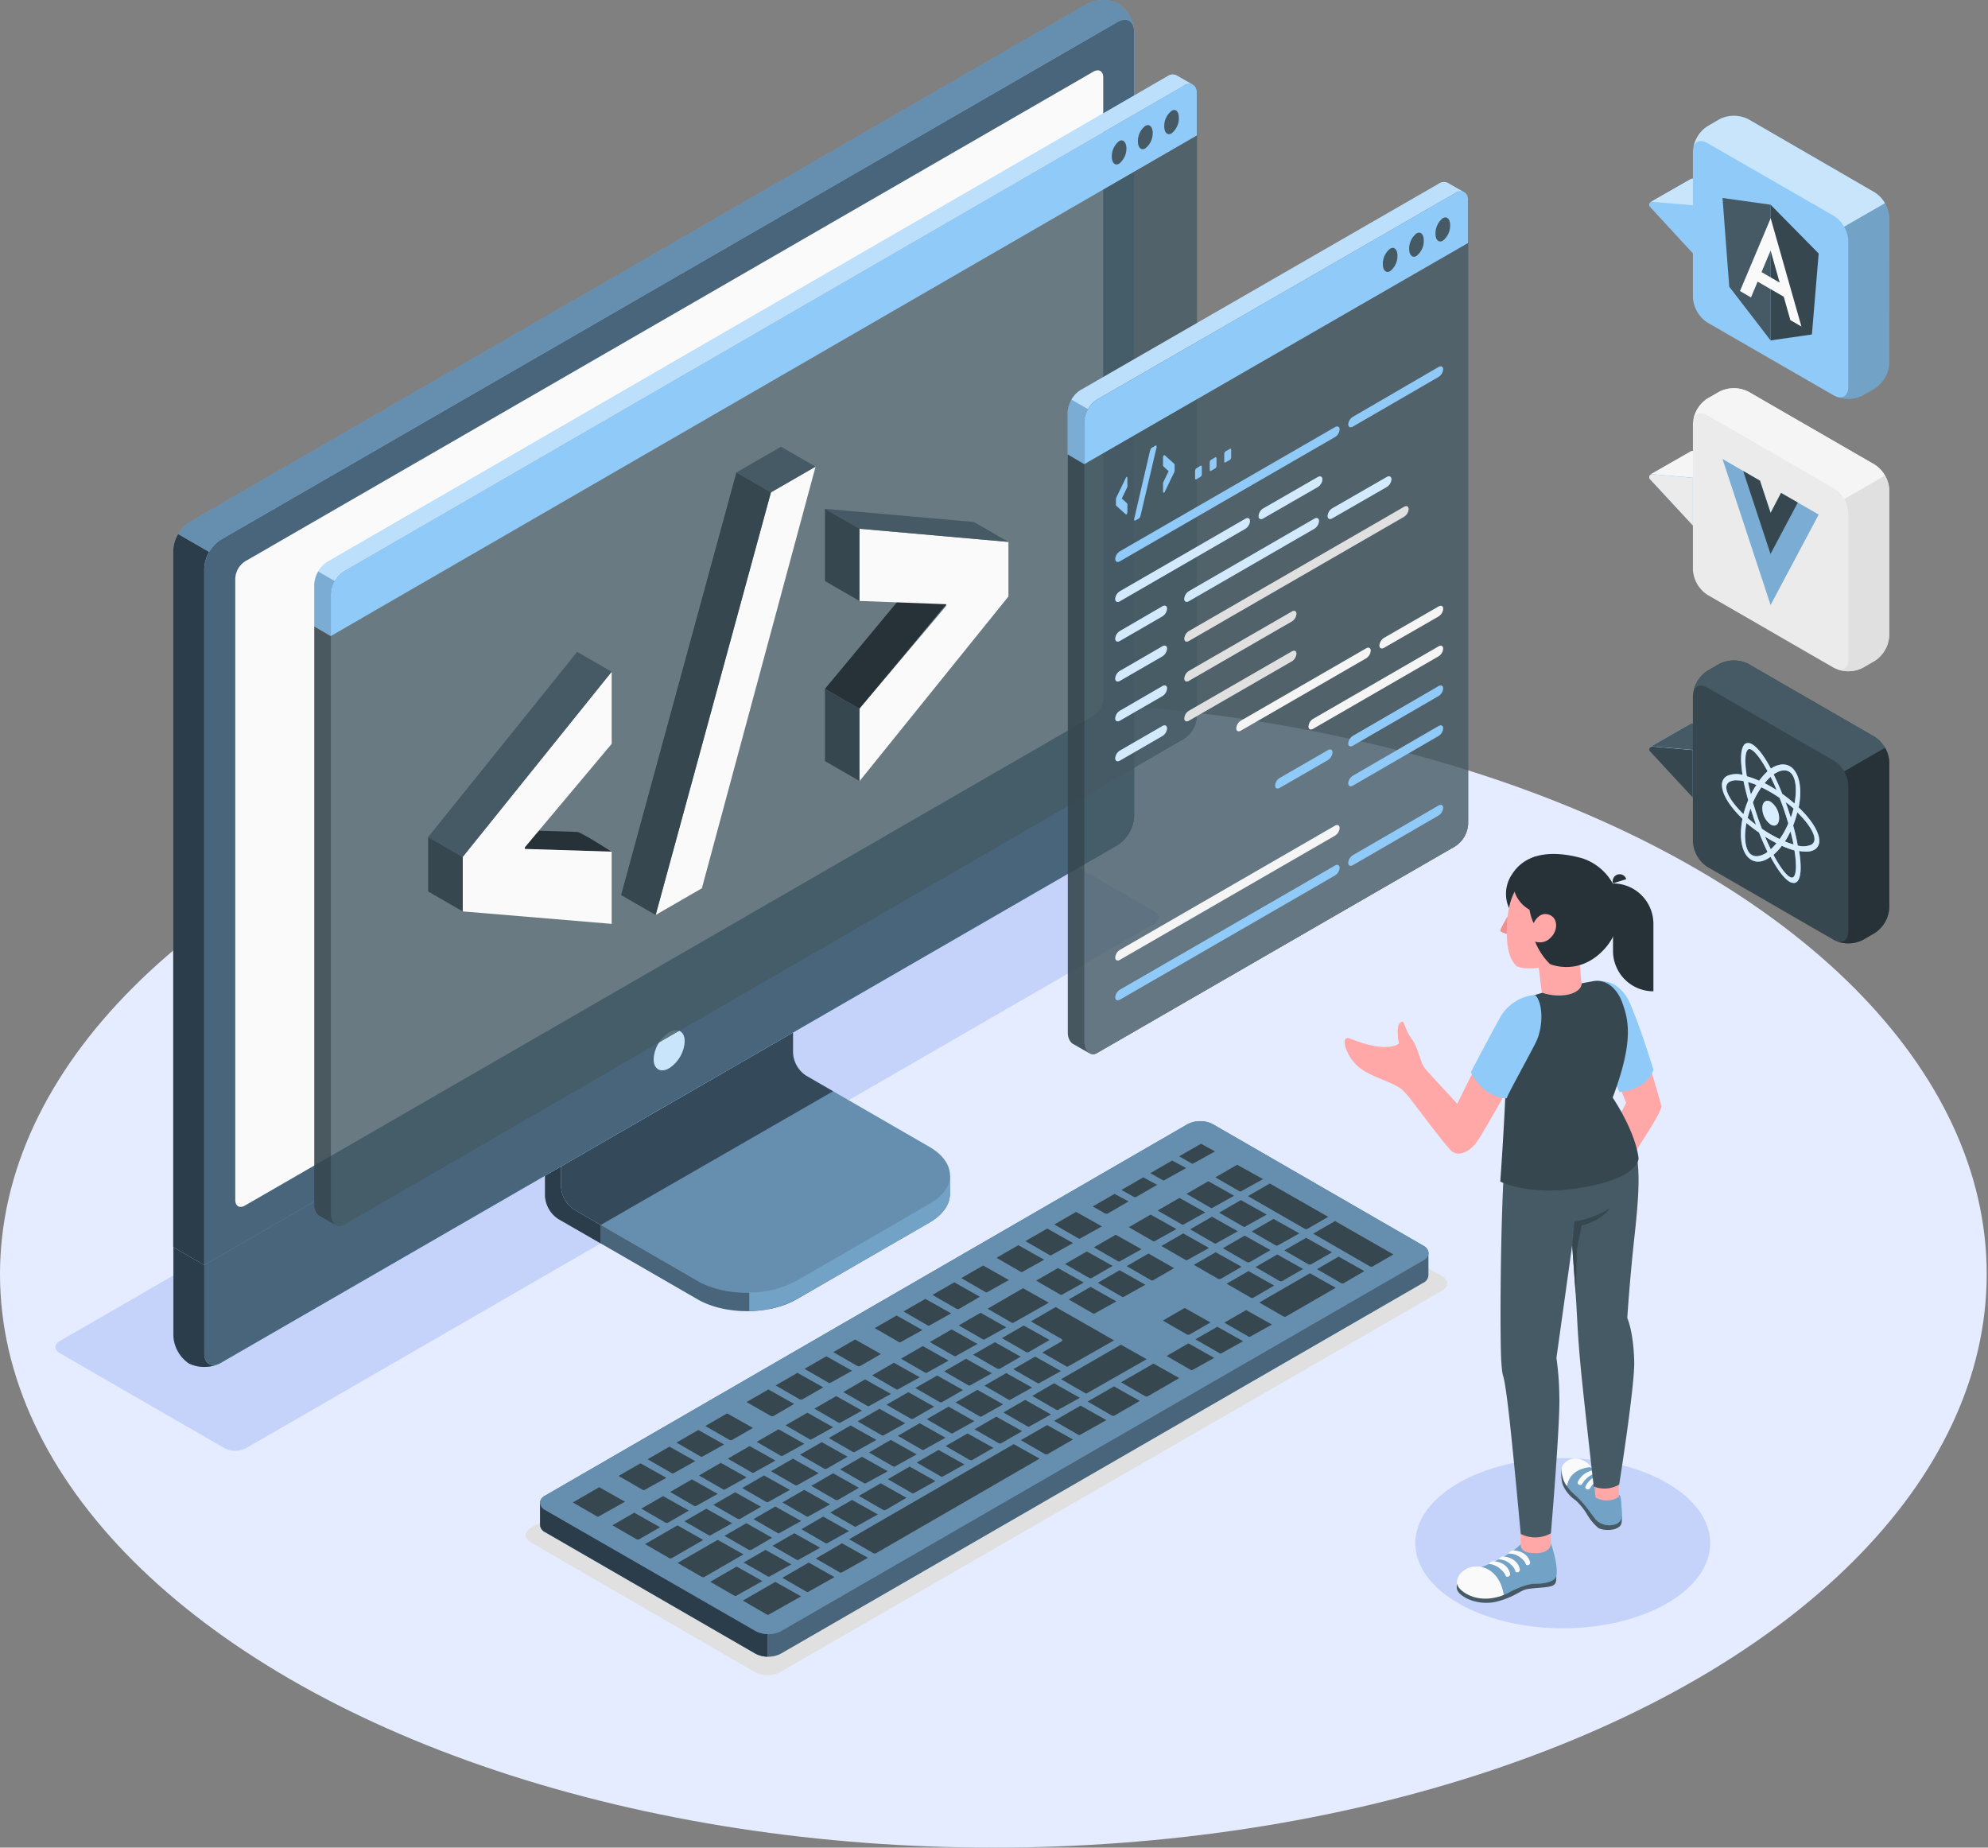 <svg width="340" height="316" xmlns="http://www.w3.org/2000/svg">
    <rect width="100%" height="100%" fill="#808080" stroke="none"/>
    <g fill-rule="nonzero" fill="none">
        <ellipse cx="169.89" cy="98.086" rx="169.89" ry="98.086" transform="translate(0 119.827)" fill="#E5ECFF"/>
        <g transform="translate(9.484 139.178)" fill="#C5D3FA">
            <ellipse cx="257.788" cy="124.752" rx="25.213" ry="14.556"/>
            <path d="M28.956 108.537.749 92.257c-.999-.574-.999-1.508 0-2.082L156.162.425a4 4 0 0 1 3.59 0l28.2 16.28c.991.575.991 1.508 0 2.083L32.546 108.537c-1.129.57-2.461.57-3.59 0z"/>
        </g>
        <path d="m136.24 222.222 22.706-13.127c2.341-1.357 3.512-3.123 3.512-4.897v-3.16l-27.31-15.475a5.027 5.027 0 0 1-2.262-3.921v-28.006L93.225 176.55v28.006c.092 1.589.93 3.04 2.262 3.914l23.805 13.744c4.682 2.707 12.273 2.707 16.947.007z" fill="#90CAF9"/>
        <path d="m136.24 222.222 22.706-13.127c2.341-1.357 3.512-3.123 3.512-4.897v-3.16l-27.31-15.475a5.027 5.027 0 0 1-2.262-3.921v-28.006L93.225 176.55v28.006c.092 1.589.93 3.04 2.262 3.914l23.805 13.744c4.682 2.707 12.273 2.707 16.947.007z" opacity=".5" fill="#000"/>
        <path d="M102.747 209.519v3.145l-7.267-4.186a5.027 5.027 0 0 1-2.262-3.921V176.55l7.561-4.36c.151 1.918.323 3.9.481 5.832l-5.3 3.066v21.874a4.976 4.976 0 0 0 2.256 3.913l4.53 2.643z" fill="#90CAF9"/>
        <path d="M102.747 209.519v3.145l-7.267-4.186a5.027 5.027 0 0 1-2.262-3.921V176.55l7.561-4.36c.151 1.918.323 3.9.481 5.832l-5.3 3.066v21.874a4.976 4.976 0 0 0 2.256 3.913l4.53 2.643z" fill="#000" opacity=".7"/>
        <path d="M95.96 202.984a4.984 4.984 0 0 0 2.263 3.914l21.062 12.165c4.682 2.707 12.272 2.707 16.954 0l22.721-13.127c4.682-2.7 4.682-7.08 0-9.781l-21.076-12.172a4.984 4.984 0 0 1-2.262-3.914v-21.873L95.96 181.11v21.873z" fill="#90CAF9"/>
        <path d="M95.96 202.984a4.984 4.984 0 0 0 2.263 3.914l21.062 12.165c4.682 2.707 12.272 2.707 16.954 0l22.721-13.127c4.682-2.7 4.682-7.08 0-9.781l-21.076-12.172a4.984 4.984 0 0 1-2.262-3.914v-21.873L95.96 181.11v21.873z" fill="#000" opacity=".3"/>
        <path d="m142.487 186.647-4.603-2.657a4.984 4.984 0 0 1-2.262-3.913v-21.881L95.96 181.11v21.873a4.984 4.984 0 0 0 2.262 3.914l4.524 2.614 39.74-22.865z" fill="#90CAF9" opacity=".7"/>
        <path d="m142.487 186.647-4.603-2.657a4.984 4.984 0 0 1-2.262-3.913v-21.881L95.96 181.11v21.873a4.984 4.984 0 0 0 2.262 3.914l4.524 2.614 39.74-22.865z" fill="#000" opacity=".6"/>
        <path d="M162.465 201.045v3.189c0 1.773-1.178 3.533-3.512 4.89l-22.706 13.062a16.971 16.971 0 0 1-8.093 2.011v-3.145a16.969 16.969 0 0 0 8.093-2.01l22.706-13.135c2.334-1.314 3.512-3.11 3.512-4.862z" fill="#90CAF9"/>
        <path d="M162.465 201.045v3.189c0 1.773-1.178 3.533-3.512 4.89l-22.706 13.062a16.971 16.971 0 0 1-8.093 2.011v-3.145a16.969 16.969 0 0 0 8.093-2.01l22.706-13.135c2.334-1.314 3.512-3.11 3.512-4.862z" fill="#000" opacity=".2"/>
        <path d="M32.279 233.188a6.068 6.068 0 0 0 5.48-.1l153.373-88.55a6.262 6.262 0 0 0 2.822-4.898V5.397a6.04 6.04 0 0 0-2.65-4.79 6.032 6.032 0 0 0-5.472.1L32.458 89.258a6.233 6.233 0 0 0-2.822 4.89v134.287a6.082 6.082 0 0 0 2.643 4.754z" fill="#90CAF9"/>
        <path d="M32.279 233.188a6.068 6.068 0 0 0 5.48-.1l153.373-88.55a6.262 6.262 0 0 0 2.822-4.898V5.397a6.04 6.04 0 0 0-2.65-4.79 6.032 6.032 0 0 0-5.472.1L32.458 89.258a6.233 6.233 0 0 0-2.822 4.89v134.287a6.082 6.082 0 0 0 2.643 4.754z" fill="#000" opacity=".3"/>
        <path d="m37.758 233.08 153.374-88.55a6.24 6.24 0 0 0 2.829-4.89V5.39c0-1.803-1.271-2.528-2.83-1.63L37.759 92.31a6.262 6.262 0 0 0-2.822 4.926V231.45c0 1.802 1.264 2.535 2.822 1.63z" fill="#90CAF9"/>
        <path d="m37.758 233.08 153.374-88.55a6.24 6.24 0 0 0 2.829-4.89V5.39c0-1.803-1.271-2.528-2.83-1.63L37.759 92.31a6.262 6.262 0 0 0-2.822 4.926V231.45c0 1.802 1.264 2.535 2.822 1.63z" fill="#90CAF9"/>
        <path d="m37.758 233.08 153.374-88.55a6.24 6.24 0 0 0 2.829-4.89V5.39c0-1.803-1.271-2.528-2.83-1.63L37.759 92.31a6.262 6.262 0 0 0-2.822 4.926V231.45c0 1.802 1.264 2.535 2.822 1.63z" fill="#000" opacity=".5"/>
        <path d="M37.342 233.296a6.09 6.09 0 0 1-5.027-.108 6.054 6.054 0 0 1-2.65-4.797v-15.08l5.3 3.066v15.08c-.036 1.645 1.005 2.384 2.377 1.839z" fill="#90CAF9"/>
        <path d="M37.342 233.296a6.09 6.09 0 0 1-5.027-.108 6.054 6.054 0 0 1-2.65-4.797v-15.08l5.3 3.066v15.08c-.036 1.645 1.005 2.384 2.377 1.839z" fill="#000" opacity=".7"/>
        <path d="M34.936 216.355v15.08c0 1.803 1.264 2.536 2.822 1.63l153.374-88.535a6.24 6.24 0 0 0 2.829-4.89v-15.116L34.936 216.355z" fill="#90CAF9"/>
        <path d="M34.936 216.355v15.08c0 1.803 1.264 2.536 2.822 1.63l153.374-88.535a6.24 6.24 0 0 0 2.829-4.89v-15.116L34.936 216.355z" opacity=".5" fill="#000"/>
        <path d="M40.236 205.218V98.938A3.727 3.727 0 0 1 41.93 96l145.058-83.738c.934-.539 1.695-.1 1.695.984v106.251a3.749 3.749 0 0 1-1.695 2.937L41.93 206.165c-.94.568-1.694.13-1.694-.947z" fill="#FAFAFA"/>
        <path d="M114.445 176.572a5.845 5.845 0 0 0-2.65 4.589c0 1.687 1.185 2.377 2.65 1.53a5.86 5.86 0 0 0 2.65-4.59c0-1.694-1.185-2.376-2.65-1.529z" fill="#90CAF9"/>
        <path d="M114.445 176.572a5.845 5.845 0 0 0-2.65 4.589c0 1.687 1.185 2.377 2.65 1.53a5.86 5.86 0 0 0 2.65-4.59c0-1.694-1.185-2.376-2.65-1.529z" fill="#FFF" opacity=".5"/>
        <path d="M35.762 94.406a6.025 6.025 0 0 0-.833 2.83v119.12l-5.3-3.067V94.148a5.939 5.939 0 0 1 .833-2.794l5.3 3.052z" fill="#90CAF9"/>
        <path d="M35.762 94.406a6.025 6.025 0 0 0-.833 2.83v119.12l-5.3-3.067V94.148a5.939 5.939 0 0 1 .833-2.794l5.3 3.052z" fill="#000" opacity=".7"/>
        <g>
            <path d="m90.79 263.794 38.319 22.19a4.74 4.74 0 0 0 4.308 0L246.62 220.75c1.192-.718 1.192-1.795 0-2.484l-38.326-22.19a4.74 4.74 0 0 0-4.308 0L90.79 261.316c-1.185.682-1.192 1.803 0 2.478z" fill="#E0E0E0"/>
            <path d="M244.3 214.287a1.515 1.515 0 0 0-.89-1.242L207.41 192.27a4.74 4.74 0 0 0-4.309 0l-109.87 63.524c-.496.226-.832.7-.883 1.242v3.777c.049.544.39 1.017.89 1.236l35.985 20.782a4.761 4.761 0 0 0 4.308 0l109.87-63.43c.499-.221.84-.694.891-1.236l.007-3.878z" fill="#90CAF9"/>
            <path d="M244.3 214.287a1.515 1.515 0 0 0-.89-1.242L207.41 192.27a4.74 4.74 0 0 0-4.309 0l-109.87 63.524c-.496.226-.832.7-.883 1.242v3.777c.049.544.39 1.017.89 1.236l35.985 20.782a4.761 4.761 0 0 0 4.308 0l109.87-63.43c.499-.221.84-.694.891-1.236l.007-3.878z" fill="#000" opacity=".5"/>
            <path d="m129.245 278.967-35.984-20.689c-1.185-.682-1.192-1.788 0-2.477l109.87-63.524a4.74 4.74 0 0 1 4.309 0l35.999 20.782c1.184.718 1.184 1.796 0 2.485l-109.87 63.43a4.761 4.761 0 0 1-4.324-.007z" fill="#90CAF9"/>
            <path d="m129.245 278.967-35.984-20.689c-1.185-.682-1.192-1.788 0-2.477l109.87-63.524a4.74 4.74 0 0 1 4.309 0l35.999 20.782c1.184.718 1.184 1.796 0 2.485l-109.87 63.43a4.761 4.761 0 0 1-4.324-.007z" fill="#000" opacity=".3"/>
            <path d="M131.256 279.477v3.863a4.574 4.574 0 0 1-2.018-.495l-35.97-20.782a1.515 1.515 0 0 1-.898-1.242v-3.785c.057.545.399 1.018.898 1.242l35.97 20.696a4.395 4.395 0 0 0 2.018.503z" fill="#90CAF9"/>
            <path d="M131.256 279.477v3.863a4.574 4.574 0 0 1-2.018-.495l-35.97-20.782a1.515 1.515 0 0 1-.898-1.242v-3.785c.057.545.399 1.018.898 1.242l35.97 20.696a4.395 4.395 0 0 0 2.018.503z" fill="#000" opacity=".7"/>
            <path d="m177.207 219.027 4.1 2.37a.56.56 0 0 0 .267.064l3.777-2.104-4.41-2.485-3.734 2.155zM182.14 216.183l4.123 2.377a.51.51 0 0 0 .244.05h.15l3.627-2.097-4.409-2.477-3.734 2.147zM168.899 223.83l4.115 2.378c.076.036.16.053.244.05l6.118-3.454-4.409-2.478-6.068 3.505zM163.966 226.682l4.107 2.37a.56.56 0 0 0 .251.057l3.785-2.104-4.41-2.478-3.733 2.155zM141.417 263.966l3.784-2.104-4.409-2.478-3.734 2.155 4.115 2.384c.078.03.16.044.244.043zM159.025 229.525l4.1 2.37a.51.51 0 0 0 .266.065l3.777-2.104-4.409-2.485-3.734 2.154zM186.521 220.097l-3.734 2.154 4.108 2.37a.481.481 0 0 0 .251.057l3.785-2.104-4.41-2.477zM172.726 239.421l3.785-2.104-4.416-2.478-3.735 2.155 4.115 2.377a.539.539 0 0 0 .251.05zM192.115 221.835l3.778-2.105-4.41-2.484-3.734 2.154 4.122 2.377a.51.51 0 0 0 .244.058zM167.793 242.293l3.777-2.104-4.409-2.484-3.734 2.154 4.1 2.37a.51.51 0 0 0 .266.064zM162.86 245.166l3.777-2.104-4.41-2.485-3.733 2.154 4.114 2.377a.56.56 0 0 0 .252.058zM182.593 233.748l7.935-4.503-9.981-5.701-4.23 2.456 5.22 3.008a.259.259 0 0 1 .151.216.23.23 0 0 1-.129.194l-3.296 1.903 4.093 2.362c.073.04.154.062.237.065zM149.158 235.227l4.115 2.377a.51.51 0 0 0 .244.05l3.785-2.104-4.417-2.477-3.727 2.154zM177.66 236.599l3.784-2.104-4.409-2.478-3.734 2.155 4.086 2.355a.532.532 0 0 0 .273.072zM121.432 262.623l3.784-2.104-4.416-2.485-3.734 2.155 4.1 2.362a.56.56 0 0 0 .266.072zM109.677 258.02l4.122 2.384c.074.033.155.05.237.05h.15l3.634-2.097-4.416-2.477-3.727 2.14zM128.312 265.093h.15l3.59-2.097-4.408-2.477-3.734 2.154 4.121 2.377c.09.036.185.05.28.043zM131.55 269.66l3.785-2.104-4.417-2.477-3.734 2.154 4.1 2.363c.08.047.173.07.266.065zM114.61 255.17l4.115 2.383c.077.032.16.049.244.05l3.784-2.104-4.416-2.477-3.727 2.147zM136.484 266.817l3.777-2.111-4.41-2.478-3.726 2.154 4.114 2.377c.076.039.16.058.245.058zM129.417 246.602l4.108 2.377a.56.56 0 0 0 .251.05l3.785-2.097-4.417-2.484-3.727 2.154zM134.35 243.773l4.101 2.37a.51.51 0 0 0 .259.064l3.784-2.104-4.409-2.485-3.734 2.155zM139.284 240.922l4.093 2.37a.546.546 0 0 0 .266.064l3.785-2.104-4.41-2.477-3.734 2.147zM124.477 249.474l4.1 2.363c.079.046.168.07.259.072l3.791-2.111-4.423-2.478-3.727 2.154zM144.225 238.078l4.115 2.377a.59.59 0 0 0 .244.05l3.784-2.104-4.416-2.477-3.727 2.154zM119.543 252.347l4.115 2.37a.56.56 0 0 0 .252.057l3.777-2.104-4.41-2.477-3.734 2.154zM154.092 232.376l4.122 2.384c.074.033.155.05.236.05l3.785-2.103-4.41-2.485-3.733 2.154zM166.421 231.701l4.1 2.363a.524.524 0 0 0 .267.065h.15l3.627-2.097-4.41-2.478-3.734 2.147zM193.056 209.885l4.1 2.363c.08.043.169.065.259.064l3.784-2.104-4.416-2.477-3.727 2.154zM197.99 207.034l4.1 2.363a.51.51 0 0 0 .258.065l3.785-2.105-4.41-2.477-3.733 2.154zM161.488 234.545l4.1 2.37c.08.043.169.065.259.064l3.784-2.104-4.409-2.484-3.734 2.154zM202.923 204.183l4.1 2.37c.08.042.169.065.259.065l3.784-2.111-4.409-2.478-3.734 2.154z" fill="#37474F"/>
            <path d="M175.721 231.278h.15l3.627-2.097-4.409-2.478-3.734 2.155 4.1 2.362a.546.546 0 0 0 .266.058zM198.629 213.102l4.093 2.363c.084.046.177.07.273.072l3.777-2.104-4.41-2.485-3.733 2.154zM208.503 207.4l4.093 2.363c.08.047.172.072.266.072l3.784-2.104-4.424-2.478-3.72 2.148zM207.914 212.686l3.784-2.104-4.416-2.485-3.734 2.154 4.114 2.377a.56.56 0 0 0 .252.058zM223.145 210.158c.072.032.15.049.23.05h.158l3.626-2.09-9.989-5.701-3.734 2.154 9.709 5.587zM156.548 237.396l4.107 2.37a.503.503 0 0 0 .259.064h.15l3.634-2.09-4.416-2.484-3.734 2.14zM213.508 215.903h.15l3.627-2.097-4.41-2.477-3.733 2.154 4.1 2.363a.546.546 0 0 0 .266.057zM218.441 213.052l3.785-2.104-4.417-2.477-3.734 2.154 4.093 2.362a.567.567 0 0 0 .273.065zM131.873 251.629l4.1 2.362a.546.546 0 0 0 .266.072l3.778-2.104-4.41-2.485-3.734 2.155zM122.007 257.374l4.093 2.362a.524.524 0 0 0 .265.065h.151l3.634-2.097-4.417-2.485-3.726 2.155zM138.178 259.399l3.785-2.104-4.424-2.485-3.727 2.154 4.122 2.377c.075.04.16.06.244.058zM133.23 262.242l3.785-2.104-4.416-2.477-3.735 2.154 4.122 2.377a.51.51 0 0 0 .245.05zM143.112 256.548h.158l3.626-2.09-4.409-2.484-3.734 2.154 4.093 2.362a.524.524 0 0 0 .266.058zM151.614 240.247l4.108 2.37c.08.04.169.06.258.057h.151l3.626-2.097-4.409-2.477-3.734 2.147zM152.986 250.846l3.784-2.104-4.416-2.477-3.734 2.154 4.1 2.362a.56.56 0 0 0 .266.065zM148.052 253.697l3.778-2.068-4.41-2.478-3.734 2.155 4.122 2.384a.64.64 0 0 0 .244.007zM141.747 245.949l4.094 2.362a.524.524 0 0 0 .265.065l3.785-2.104-4.41-2.478-3.734 2.155zM126.94 254.501l4.093 2.363a.553.553 0 0 0 .273.064l3.777-2.104-4.409-2.477-3.734 2.154zM146.68 243.098l4.101 2.362a.524.524 0 0 0 .266.065l3.777-2.104-4.41-2.478-3.733 2.155zM136.821 248.792l4.093 2.37a.524.524 0 0 0 .266.065h.15l3.634-2.09-4.416-2.485-3.727 2.14zM157.92 247.995l3.784-2.104-4.417-2.477-3.727 2.154 4.108 2.37a.481.481 0 0 0 .251.057zM187.089 213.332l4.114 2.377c.077.035.16.052.245.05l3.784-2.104-4.416-2.477-3.727 2.154zM108.47 258.717l-3.734 2.154 4.122 2.377a.51.51 0 0 0 .244.05h.15l3.635-2.097-4.417-2.484zM115.867 260.885l-5.551 3.203 4.122 2.384c.074.033.155.05.237.05h.158l5.443-3.145-4.41-2.492zM102.481 254.358l-4.517 2.606 4.108 2.363a.503.503 0 0 0 .258.065l4.56-2.55-4.409-2.484zM125.985 267.93l-4.51 2.607 4.093 2.362a.56.56 0 0 0 .266.065l4.56-2.557-4.41-2.477zM122.739 263.363l-6.844 3.95 4.115 2.376c.077.035.16.053.244.05h.151l6.75-3.892-4.416-2.484zM110.194 254.853l3.777-2.104-4.438-2.477-3.734 2.154 4.1 2.37c.09.047.193.067.295.057zM127.048 273.754l4.1 2.37c.08.038.17.057.259.057l5.6-3.153-4.408-2.477-5.551 3.203zM115.127 252.002l3.784-2.104-4.416-2.477-3.727 2.154 4.115 2.377c.076.035.16.052.244.05zM137.015 239.37h.15l3.634-2.096-4.416-2.478-3.727 2.155 4.1 2.37c.08.039.17.056.259.05zM141.948 236.549l3.785-2.105-4.41-2.484-3.734 2.154 4.108 2.37a.496.496 0 0 0 .251.065zM132.082 242.214h.15l3.59-2.096-4.408-2.478-3.734 2.154 4.114 2.356c.088.047.188.07.288.064zM124.994 246.308h.158l3.626-2.09-4.409-2.485-3.734 2.155 4.108 2.37c.077.04.164.057.25.05zM120.06 249.159l3.785-2.105-4.41-2.484-3.733 2.154 4.114 2.377a.51.51 0 0 0 .244.058zM225.242 217.066l4.122 2.384c.075.03.156.045.237.043h.15l3.591-2.096-4.41-2.478-3.69 2.147zM199.52 231.91l4.092 2.362c.08.05.172.074.266.072l3.784-2.104-4.409-2.485-3.734 2.155zM215.368 222.768l4.1 2.363c.08.042.168.065.259.064h.15l8.567-4.947-4.409-2.478-8.667 4.998zM204.452 229.066l4.094 2.355a.51.51 0 0 0 .273.072l3.784-2.104-4.416-2.477-3.735 2.154zM209.393 226.215l4.079 2.348c.082.056.18.083.28.08l3.784-2.105-4.416-2.477-3.727 2.154zM146.875 233.676h.158l3.626-2.097-4.41-2.484-3.733 2.154 4.093 2.362a.546.546 0 0 0 .266.065zM228.33 208.837l-3.735 2.154 9.702 5.601c.075.033.155.05.237.05h.15l3.627-2.096-9.981-5.71zM139.521 266.558l4.093 2.363a.56.56 0 0 0 .266.064l4.56-2.556-4.438-2.477-4.48 2.606zM145.23 263.255l4.093 2.363a.554.554 0 0 0 .273.071h.151l28.05-16.215-4.417-2.484-28.15 16.265zM146.35 261.115l3.785-2.104-4.41-2.478-3.734 2.155 4.115 2.37c.076.037.16.057.244.057zM133.805 269.854l4.093 2.363c.082.045.173.07.266.072l4.56-2.557-4.41-2.484-4.509 2.606zM174.586 246.308l4.1 2.37c.08.04.17.063.26.064h.157l4.402-2.542-4.409-2.47-4.51 2.578zM186.011 239.708l4.115 2.377c.078.04.164.06.252.058h.15l4.41-2.542-4.41-2.485-4.517 2.592zM180.295 243.012l4.122 2.376c.077.036.16.053.244.05l4.56-2.556-4.409-2.477-4.517 2.607zM191.728 236.412l4.1 2.363a.524.524 0 0 0 .266.064h.15l5.444-3.145-4.41-2.477-5.55 3.195zM197.02 218.984h.15l3.634-2.09-4.38-2.5-3.734 2.155 4.115 2.377c.067.034.14.054.215.058zM203.239 228.276h.15l3.634-2.097-4.409-2.477-3.734 2.154 4.108 2.377c.079.034.165.049.25.043zM185.84 238.322l10.275-5.86-4.416-2.477-10.226 5.903 4.122 2.377c.075.04.16.06.244.057zM214.147 221.971h.158l3.626-2.097-4.409-2.477-3.734 2.154 4.115 2.377c.077.033.16.047.244.043zM219.088 219.127h.15l3.627-2.09-4.41-2.484-3.734 2.154 4.108 2.377c.082.035.17.05.259.043zM180.899 241.173l3.784-2.104-4.41-2.485-3.733 2.155 4.1 2.37c.08.041.168.063.259.064zM208.574 218.754h.151l3.627-2.097-4.438-2.485-3.734 2.155 4.093 2.355c.09.056.196.081.301.072zM156.21 255.413l3.784-2.104-4.416-2.477-3.727 2.154 4.115 2.377a.51.51 0 0 0 .244.05zM175.965 244.017l3.785-2.104-4.417-2.492-3.727 2.154 4.122 2.384a.653.653 0 0 0 .237.058zM151.291 258.264h.15l3.591-2.097-4.409-2.477-3.734 2.154 4.122 2.377a.51.51 0 0 0 .28.043zM161.158 252.57l3.784-2.105-4.423-2.484-3.735 2.154 4.13 2.384c.076.037.16.054.244.05zM166.098 249.719h.166l3.626-2.097-4.424-2.456-3.734 2.154 4.1 2.37a.51.51 0 0 0 .266.029zM171.032 246.868h.15l3.634-2.097-4.416-2.478-3.734 2.155 4.122 2.377c.077.03.16.045.244.043zM158.903 226.732l3.77-2.104-4.416-2.485-3.735 2.155 4.1 2.362a.474.474 0 0 0 .28.072zM224.02 216.276h.152l3.633-2.09-4.416-2.484-3.734 2.154 4.122 2.384c.078.029.16.04.244.036zM168.777 221.03l3.777-2.104-4.41-2.484-3.733 2.154 4.093 2.362a.553.553 0 0 0 .273.072zM179.735 214.704l3.785-2.104-4.417-2.485-3.727 2.154 4.1 2.37a.503.503 0 0 0 .26.065zM174.802 217.555l3.777-2.104-4.416-2.485-3.734 2.154 4.1 2.37a.546.546 0 0 0 .273.065zM153.97 229.583l3.784-2.111-4.416-2.478-3.727 2.155 4.1 2.37c.08.04.169.062.258.064zM163.836 223.881h.158l3.59-2.097-4.372-2.47-3.735 2.154 4.094 2.363a.546.546 0 0 0 .265.05zM184.669 211.853l3.784-2.104-4.41-2.478-3.733 2.155 4.1 2.362a.503.503 0 0 0 .259.065zM204.022 199.027l3.777-2.104-2.399-1.307-3.734 2.155 2.097 1.185c.08.043.168.067.259.071zM212.222 203.767l3.785-2.104-4.417-2.456-3.734 2.154 4.1 2.37a.56.56 0 0 0 .266.036zM189.243 207.58h.15l3.627-2.097-2.398-1.292-3.734 2.154 2.09 1.185a.64.64 0 0 0 .265.05zM194.148 204.73h.15l3.591-2.09-2.355-1.279-3.735 2.155 2.104 1.184a.553.553 0 0 0 .245.03zM199.081 201.878l3.784-2.104-2.398-1.285-3.734 2.154 2.111 1.192c.075.03.156.045.237.043z" fill="#37474F"/>
        </g>
        <g>
            <g opacity=".8" fill="#455A64">
                <path d="M204.697 15.917V122.52a4.89 4.89 0 0 1-2.212 3.835L58.799 209.469a1.436 1.436 0 0 1-.718.215 1.25 1.25 0 0 1-.28 0 .819.819 0 0 1-.187-.064l-.122-.072-.13-.086a.876.876 0 0 1-.122-.108 1.81 1.81 0 0 1-.409-.582 2.787 2.787 0 0 1-.23-1.12V101.544a4.92 4.92 0 0 1 2.22-3.842l143.664-83.049c.435-.302.99-.372 1.486-.186.068.03.133.066.194.107a.574.574 0 0 1 .144.151c.025.023.047.05.064.079.031.034.055.073.072.115.058.086.101.18.13.28a.826.826 0 0 1 .05.201.05.05 0 0 1 0 .043c.02.066.031.133.036.201a.811.811 0 0 1 .036.273z"/>
                <path d="M203.469 15.055c.074 0 .147.015.215.043h.043l.058.08.057.078v.036l.065.209V122.52a4.172 4.172 0 0 1-1.853 3.217L58.44 208.851a.718.718 0 0 1-.374.115h-.2l-.094-.065v-.036a.94.94 0 0 1-.237-.337 2.012 2.012 0 0 1-.173-.833v-106.15a4.158 4.158 0 0 1 1.86-3.218l143.615-83.07c.191-.117.408-.186.632-.202m0-.718c-.348.01-.687.112-.984.295L58.799 97.71a4.92 4.92 0 0 0-2.22 3.834V207.61c-.001.385.077.767.23 1.12.097.22.236.417.41.582.037.04.078.075.122.107l.13.087.121.071c.06.03.122.051.187.065.093.01.187.01.28 0h.036c.254-.007.502-.081.718-.215l143.672-83.071a4.89 4.89 0 0 0 2.212-3.835V15.637a.905.905 0 0 0-.036-.201.05.05 0 0 0 0-.043.826.826 0 0 0-.05-.201.991.991 0 0 0-.13-.28.388.388 0 0 0-.072-.115.345.345 0 0 0-.064-.08.574.574 0 0 0-.144-.15 1.307 1.307 0 0 0-.194-.108 1.17 1.17 0 0 0-.502-.107l-.036-.015z"/>
                <path d="M204.697 15.917V122.52a4.89 4.89 0 0 1-2.212 3.835L58.799 209.469a1.436 1.436 0 0 1-.718.215 1.25 1.25 0 0 1-.28 0 .819.819 0 0 1-.187-.064l-.122-.072-.13-.086a.876.876 0 0 1-.122-.108 1.81 1.81 0 0 1-.409-.582 2.787 2.787 0 0 1-.23-1.12V101.544a4.92 4.92 0 0 1 2.22-3.842l143.664-83.049c.435-.302.99-.372 1.486-.186.068.03.133.066.194.107a.574.574 0 0 1 .144.151c.025.023.047.05.064.079.031.034.055.073.072.115.058.086.101.18.13.28a.826.826 0 0 1 .05.201.05.05 0 0 1 0 .043c.02.066.031.133.036.201a.811.811 0 0 1 .036.273z" opacity=".7"/>
            </g>
            <path d="M203.971 14.445a1.616 1.616 0 0 0-1.486.187L58.799 97.71a4.919 4.919 0 0 0-2.22 3.834v7.239l-2.829-1.659v-7.181a4.89 4.89 0 0 1 2.212-3.828l143.694-83.078a1.53 1.53 0 0 1 1.608-.129c.395.237 2.233 1.293 2.707 1.537z" fill="#90CAF9"/>
            <path d="M204.697 15.896c0-1.394-.999-1.96-2.212-1.257L58.79 97.717a4.89 4.89 0 0 0-2.211 3.827v7.239l148.117-85.62v-7.267z" fill="#90CAF9"/>
            <path d="M202.485 14.653 58.799 97.717a4.452 4.452 0 0 0-1.559 1.673l-2.815-1.623a4.467 4.467 0 0 1 1.537-1.623l143.694-83.107a1.551 1.551 0 0 1 1.608-.136c.395.244 2.233 1.293 2.7 1.544a1.565 1.565 0 0 0-1.48.208z" opacity=".4" fill="#FFF"/>
            <path d="M53.75 107.138v-7.18c.031-.784.264-1.546.675-2.213l2.823 1.616a4.438 4.438 0 0 0-.668 2.205v7.238l-2.83-1.666z" fill="#000" opacity=".15"/>
            <path d="M191.397 24.14a3.31 3.31 0 0 0-1.25 2.65c0 1.062.56 1.6 1.25 1.206a3.31 3.31 0 0 0 1.25-2.65c-.036-1.063-.596-1.602-1.25-1.207zM195.864 21.54a3.289 3.289 0 0 0-1.25 2.643c0 1.062.56 1.6 1.25 1.206a3.31 3.31 0 0 0 1.278-2.65c0-1.063-.589-1.623-1.278-1.2zM200.366 18.962a3.289 3.289 0 0 0-1.25 2.65c0 1.063.561 1.601 1.25 1.199a3.289 3.289 0 0 0 1.25-2.65c0-1.091-.56-1.63-1.25-1.2z" fill="#455A64"/>
            <path d="m57.391 209.476-.273-.158a7.157 7.157 0 0 0-.718-.38l-.373-.209-.582-.33a8.48 8.48 0 0 0-.488-.28c-.137-.072-.23-.13-.273-.151a1.185 1.185 0 0 1-.38-.309 1.659 1.659 0 0 1-.295-.445 2.693 2.693 0 0 1-.259-1.17V107.13l2.83 1.659v98.826c.011.384.089.763.23 1.12.096.22.235.417.409.582a.36.36 0 0 0 .122.108l.05.05z" fill="#37474F" opacity=".9"/>
            <path d="M104.614 145.686s-5.228-3.382-5.903-3.403l-14.865-.467 5.91 3.145v.259l14.858.466z" fill="#263238"/>
            <path fill="#FAFAFA" d="M79.135 155.876v-9.335l25.479-31.676v12.352l-14.858 17.715v.259l14.858.467v12.351z"/>
            <path fill="#455A64" d="m104.614 114.894-5.903-3.404-25.486 31.676 5.91 3.404z"/>
            <path fill="#37474F" d="M73.225 143.166v9.306l5.91 3.404v-9.306z"/>
            <path fill="#FAFAFA" d="m120.039 151.92-7.9 4.567 19.72-72.278 7.626-4.402z"/>
            <path fill="#455A64" d="m139.478 79.807-5.91-3.404-7.626 4.402 5.903 3.404z"/>
            <path fill="#37474F" d="m125.942 80.805 5.903 3.404-19.712 72.278-5.91-3.404z"/>
            <path fill="#263238" d="m141.087 117.817 5.902 3.403 14.858-17.88-5.903-3.404z"/>
            <path fill="#FAFAFA" d="m161.847 103.34-14.858-.56V90.427l25.479 2.255v9.335l-25.479 31.597V121.22l14.858-17.622z"/>
            <path fill="#455A64" d="m141.087 87.024 5.902 3.404 25.486 2.255-5.91-3.404z"/>
            <path fill="#37474F" d="M146.99 90.428v12.351l-5.903-3.403V87.024M141.087 117.817l5.902 3.403v12.352l-5.902-3.404z"/>
            <g opacity=".8" fill="#455A64">
                <path d="M251.094 34.3v106.604a4.897 4.897 0 0 1-2.22 3.842l-61.247 35.33a1.357 1.357 0 0 1-.718.216c-.094 0-.188-.013-.28-.036l-.194-.065-.115-.071-.129-.087a.876.876 0 0 1-.122-.107 1.702 1.702 0 0 1-.41-.582 2.787 2.787 0 0 1-.23-1.12V72.159a4.912 4.912 0 0 1 2.213-3.842l61.204-35.295c.435-.307.994-.379 1.494-.193.066.03.128.07.186.114.055.041.103.09.144.144.025.023.047.05.065.08.03.033.054.072.071.114a.962.962 0 0 1 .137.287.768.768 0 0 1 .05.194.05.05 0 0 1 0 .043c.02.066.032.133.036.201a.579.579 0 0 1 .065.295z"/>
                <path d="M249.858 33.439c.075 0 .15.016.216.05h.043l.065.08.05.085.072.209a.14.14 0 0 1 0 .05 1.91 1.91 0 0 1 0 .215v106.776a4.18 4.18 0 0 1-1.86 3.217l-61.169 35.338a.718.718 0 0 1-.373.115H186.7l-.094-.058a1.027 1.027 0 0 1-.23-.337 2.012 2.012 0 0 1-.172-.833V72.159a4.173 4.173 0 0 1 1.853-3.217l61.247-35.295c.188-.121.403-.193.625-.208m0-.718a2.032 2.032 0 0 0-.984.301L187.7 68.317a4.912 4.912 0 0 0-2.212 3.842v106.065c-.001.385.077.767.23 1.12.094.22.233.419.41.582.037.04.077.075.121.107l.13.087.115.071.193.065c.092.023.186.036.28.036.255-.004.504-.078.719-.215l61.16-35.331a4.912 4.912 0 0 0 2.22-3.842V34.02a.905.905 0 0 0-.036-.201.05.05 0 0 0 0-.044.768.768 0 0 0-.05-.193.962.962 0 0 0-.137-.288.388.388 0 0 0-.072-.115.345.345 0 0 0-.064-.079.718.718 0 0 0-.144-.143 1.005 1.005 0 0 0-.187-.115 1.2 1.2 0 0 0-.51-.108l.065-.014z"/>
                <path d="M251.094 34.3v106.604a4.897 4.897 0 0 1-2.22 3.842l-61.247 35.33a1.357 1.357 0 0 1-.718.216c-.094 0-.188-.013-.28-.036l-.194-.065-.115-.071-.129-.087a.876.876 0 0 1-.122-.107 1.702 1.702 0 0 1-.41-.582 2.787 2.787 0 0 1-.23-1.12V72.159a4.912 4.912 0 0 1 2.213-3.842l61.204-35.295c.435-.307.994-.379 1.494-.193.066.03.128.07.186.114.055.041.103.09.144.144.025.023.047.05.065.08.03.033.054.072.071.114a.962.962 0 0 1 .137.287.768.768 0 0 1 .05.194.05.05 0 0 1 0 .043c.02.066.032.133.036.201a.579.579 0 0 1 .065.295z"/>
            </g>
            <path d="M250.368 32.829a1.616 1.616 0 0 0-1.493.193l-61.248 35.295a4.912 4.912 0 0 0-2.212 3.842v7.239l-2.829-1.659v-7.181a4.89 4.89 0 0 1 2.212-3.828l61.254-35.302a1.551 1.551 0 0 1 1.602-.129c.402.23 2.24 1.307 2.714 1.53z" fill="#90CAF9"/>
            <path d="M251.086 34.286c0-1.436-.99-1.967-2.211-1.264l-61.248 35.303a4.89 4.89 0 0 0-2.212 3.834v7.239l65.671-37.844v-7.268z" fill="#90CAF9"/>
            <path d="m248.846 33.022-61.24 35.303a4.524 4.524 0 0 0-1.566 1.637l-2.808-1.623a4.388 4.388 0 0 1 1.537-1.616l61.276-35.302a1.558 1.558 0 0 1 1.609-.13c.402.245 2.233 1.286 2.7 1.538a1.587 1.587 0 0 0-1.508.193z" opacity=".4" fill="#FFF"/>
            <path d="M182.586 77.746v-7.18a4.574 4.574 0 0 1 .675-2.213l2.815 1.616a4.503 4.503 0 0 0-.66 2.205v7.238l-2.83-1.666z" fill="#000" opacity=".15"/>
            <path d="M237.751 42.53a3.289 3.289 0 0 0-1.25 2.643c0 1.063.56 1.601 1.25 1.206a3.31 3.31 0 0 0 1.25-2.65c0-1.07-.56-1.601-1.25-1.199zM242.254 39.923a3.303 3.303 0 0 0-1.25 2.65c0 1.063.56 1.602 1.25 1.2a3.267 3.267 0 0 0 1.25-2.65c0-1.063-.554-1.602-1.25-1.2zM246.756 37.317a3.31 3.31 0 0 0-1.25 2.65c0 1.062.56 1.6 1.25 1.199a3.275 3.275 0 0 0 1.257-2.643c0-1.063-.56-1.608-1.257-1.206z" fill="#455A64"/>
            <path d="m186.227 180.084-.273-.158-.682-.38-.374-.216-.581-.33c-.187-.116-.36-.209-.489-.28-.129-.072-.23-.13-.272-.151a1.185 1.185 0 0 1-.381-.31 1.659 1.659 0 0 1-.294-.444 2.693 2.693 0 0 1-.259-1.171V77.739l2.83 1.659v98.826c.01.384.088.763.23 1.12.093.22.233.419.408.582a.359.359 0 0 0 .123.107.165.165 0 0 0 .014.05z" fill="#37474F" opacity=".9"/>
            <path d="M190.852 85.408a.934.934 0 0 1 .114-.409l1.595-3.296a.208.208 0 0 1 .071-.093v-.036a.108.108 0 0 1 .13 0c.038.043.057.1.05.158v1.141a1.5 1.5 0 0 1 0 .345c-.03.104-.069.204-.115.302l-.84 1.738.84.775c.05.047.088.103.115.165.015.103.015.207 0 .31v1.105a.503.503 0 0 1-.05.223.345.345 0 0 1-.13.15.086.086 0 0 1-.071 0l-1.595-1.436a.338.338 0 0 1-.114-.28v-.862zM196.675 77.129c.028-.112.07-.22.122-.324a.539.539 0 0 1 .237-.25l.596-.346a.086.086 0 0 1 .123 0c.04.042.062.1.057.158a.395.395 0 0 1 0 .123l-2.729 11.633c-.024.11-.063.216-.115.316a.567.567 0 0 1-.237.266l-.574.33a.093.093 0 0 1-.122 0 .23.23 0 0 1-.058-.165.92.92 0 0 1 0-.122l2.7-11.62zM200.898 80.432a.898.898 0 0 1-.108.41l-1.594 3.295a.46.46 0 0 1-.072.1h-.043a.1.1 0 0 1-.122 0 .23.23 0 0 1-.05-.164v-1.106a1.5 1.5 0 0 1 0-.345 1.48 1.48 0 0 1 .115-.301l.84-1.738-.84-.769a.481.481 0 0 1-.115-.172 1.084 1.084 0 0 1 0-.309v-1.106c0-.077.017-.153.05-.222a.388.388 0 0 1 .122-.151H199.196l1.594 1.436c.079.074.119.18.108.287v.855zM205.321 79.664a.13.13 0 0 1 .158 0c.048.055.071.128.065.2v1.214a.61.61 0 0 1-.065.273.402.402 0 0 1-.158.194l-.718.43a.108.108 0 0 1-.15 0 .244.244 0 0 1-.065-.193v-1.22c0-.095.023-.189.064-.274a.41.41 0 0 1 .151-.186l.718-.438zM207.835 78.22a.122.122 0 0 1 .158 0c.047.056.07.128.064.201v1.214a.61.61 0 0 1-.064.273.402.402 0 0 1-.158.194l-.718.43a.13.13 0 0 1-.158 0 .273.273 0 0 1-.065-.2V79.11a.66.66 0 0 1 .065-.273.38.38 0 0 1 .158-.187l.718-.43zM210.348 76.77a.108.108 0 0 1 .15 0c.049.055.072.128.066.2v1.214a.66.66 0 0 1-.065.28.452.452 0 0 1-.15.187l-.755.43a.115.115 0 0 1-.15 0 .273.273 0 0 1-.065-.2V77.66a.66.66 0 0 1 .064-.273.452.452 0 0 1 .151-.187l.754-.43zM191.527 94.291l36.795-21.241c.438-.252.79-.072.79.395a1.68 1.68 0 0 1-.79 1.307L191.527 96c-.439.252-.79.072-.79-.402.04-.536.333-1.022.79-1.307z" fill="#90CAF9"/>
            <path d="m203.332 107.928 36.796-21.249c.438-.25.79-.071.79.403a1.688 1.688 0 0 1-.79 1.307l-36.796 21.241c-.438.252-.79.072-.79-.395a1.68 1.68 0 0 1 .79-1.307zM203.332 114.743l17.615-10.161c.431-.251.783-.072.783.402a1.673 1.673 0 0 1-.783 1.3l-17.615 10.168c-.438.244-.79.072-.79-.402.04-.537.334-1.022.79-1.307zM203.332 121.558l17.615-10.161c.431-.244.783-.072.783.402a1.702 1.702 0 0 1-.783 1.307l-17.615 10.161c-.438.251-.79.072-.79-.402.04-.537.334-1.022.79-1.307z" fill="#E0E0E0"/>
            <path d="m231.374 71.29 14.657-8.524c.438-.25.79-.071.79.395a1.68 1.68 0 0 1-.79 1.307l-14.657 8.496c-.438.25-.79.071-.79-.395.048-.527.34-1 .79-1.279zM191.527 169.269l36.795-21.242c.438-.25.79-.071.79.395a1.68 1.68 0 0 1-.79 1.307l-36.795 21.25c-.439.243-.79.07-.79-.403.04-.537.333-1.022.79-1.307zM231.374 146.26l14.657-8.494c.438-.252.79-.072.79.402a1.688 1.688 0 0 1-.79 1.307l-14.657 8.495c-.438.251-.79.072-.79-.402.04-.537.334-1.022.79-1.307zM231.374 125.852l14.657-8.51c.438-.25.79-.071.79.396a1.68 1.68 0 0 1-.79 1.307l-14.657 8.495c-.438.251-.79.072-.79-.395a1.68 1.68 0 0 1 .79-1.293zM231.374 132.667l14.657-8.495c.438-.251.79-.072.79.395a1.68 1.68 0 0 1-.79 1.307l-14.657 8.495c-.438.251-.79.072-.79-.395a1.68 1.68 0 0 1 .79-1.307z" fill="#90CAF9"/>
            <path d="m191.527 162.461 36.795-21.248c.438-.245.79-.072.79.402a1.688 1.688 0 0 1-.79 1.307l-36.795 21.241c-.439.252-.79.072-.79-.395a1.68 1.68 0 0 1 .79-1.307z" fill="#F5F5F5"/>
            <path d="m218.872 133.048 8.237-4.754c.43-.252.783-.072.783.395a1.688 1.688 0 0 1-.783 1.307l-8.237 4.754c-.438.25-.79.079-.79-.395a1.68 1.68 0 0 1 .79-1.307zM191.527 101.128l21.464-12.402c.43-.251.783-.072.783.395a1.688 1.688 0 0 1-.783 1.307l-21.464 12.402c-.439.251-.79.072-.79-.395a1.68 1.68 0 0 1 .79-1.307z" fill="#90CAF9"/>
            <path d="m191.527 101.128 21.464-12.402c.43-.251.783-.072.783.395a1.688 1.688 0 0 1-.783 1.307l-21.464 12.402c-.439.251-.79.072-.79-.395a1.68 1.68 0 0 1 .79-1.307z" fill="#FFF" opacity=".6"/>
            <path d="m191.527 107.928 7.281-4.23c.431-.25.783-.071.783.403a1.702 1.702 0 0 1-.783 1.307l-7.281 4.208c-.439.251-.79.072-.79-.402.046-.53.339-1.005.79-1.286z" fill="#90CAF9"/>
            <path d="m191.527 107.928 7.281-4.23c.431-.25.783-.071.783.403a1.702 1.702 0 0 1-.783 1.307l-7.281 4.208c-.439.251-.79.072-.79-.402.046-.53.339-1.005.79-1.286z" fill="#FFF" opacity=".6"/>
            <path d="m191.527 114.75 7.281-4.215c.431-.251.783-.072.783.402a1.702 1.702 0 0 1-.783 1.307l-7.281 4.208c-.439.252-.79.072-.79-.402a1.666 1.666 0 0 1 .79-1.3z" fill="#90CAF9"/>
            <path d="m191.527 114.75 7.281-4.215c.431-.251.783-.072.783.402a1.702 1.702 0 0 1-.783 1.307l-7.281 4.208c-.439.252-.79.072-.79-.402a1.666 1.666 0 0 1 .79-1.3z" fill="#FFF" opacity=".6"/>
            <path d="m191.527 121.565 7.281-4.222c.431-.252.783-.08.783.395a1.688 1.688 0 0 1-.783 1.307l-7.281 4.208c-.439.251-.79.071-.79-.395a1.68 1.68 0 0 1 .79-1.293z" fill="#90CAF9"/>
            <path d="m191.527 121.565 7.281-4.222c.431-.252.783-.08.783.395a1.688 1.688 0 0 1-.783 1.307l-7.281 4.208c-.439.251-.79.071-.79-.395a1.68 1.68 0 0 1 .79-1.293z" fill="#FFF" opacity=".6"/>
            <path d="m191.527 128.38 7.281-4.208c.431-.251.783-.072.783.395a1.688 1.688 0 0 1-.783 1.307l-7.281 4.208c-.439.251-.79.072-.79-.395a1.68 1.68 0 0 1 .79-1.307z" fill="#90CAF9"/>
            <path d="m191.527 128.38 7.281-4.208c.431-.251.783-.072.783.395a1.688 1.688 0 0 1-.783 1.307l-7.281 4.208c-.439.251-.79.072-.79-.395a1.68 1.68 0 0 1 .79-1.307z" fill="#FFF" opacity=".6"/>
            <path d="m216.036 86.967 9.335-5.372c.43-.251.79-.072.79.395a1.695 1.695 0 0 1-.79 1.307l-9.335 5.372c-.431.25-.783.071-.783-.395.038-.536.329-1.02.783-1.307z" fill="#90CAF9"/>
            <path d="m216.036 86.967 9.335-5.372c.43-.251.79-.072.79.395a1.695 1.695 0 0 1-.79 1.307l-9.335 5.372c-.431.25-.783.071-.783-.395.038-.536.329-1.02.783-1.307z" fill="#FFF" opacity=".6"/>
            <path d="m212.222 123.253 21.429-12.373c.43-.252.782-.072.782.402a1.702 1.702 0 0 1-.782 1.307l-21.429 12.373c-.43.251-.79.072-.79-.402.04-.537.334-1.023.79-1.307zM224.567 122.951l21.464-12.402c.438-.251.79-.071.79.395a1.68 1.68 0 0 1-.79 1.307l-21.464 12.402c-.431.251-.783.072-.783-.395.038-.535.329-1.02.783-1.307zM236.703 109.092l9.335-5.372c.438-.251.79-.072.79.402a1.688 1.688 0 0 1-.79 1.307l-9.335 5.372c-.438.244-.79.072-.79-.402.04-.537.333-1.023.79-1.307z" fill="#F5F5F5"/>
            <path d="m203.332 101.113 21.464-12.401c.431-.252.783-.072.783.402a1.702 1.702 0 0 1-.783 1.307l-21.464 12.394c-.438.252-.79.08-.79-.395.04-.536.334-1.022.79-1.307z" fill="#90CAF9"/>
            <path d="m203.332 101.113 21.464-12.401c.431-.252.783-.072.783.402a1.702 1.702 0 0 1-.783 1.307l-21.464 12.394c-.438.252-.79.08-.79-.395.04-.536.334-1.022.79-1.307z" fill="#FFF" opacity=".6"/>
            <path d="m227.841 86.952 9.336-5.371c.438-.251.79-.072.79.395a1.68 1.68 0 0 1-.79 1.307l-9.336 5.371c-.43.252-.782.072-.782-.395.038-.535.328-1.02.782-1.307z" fill="#90CAF9"/>
            <path d="m227.841 86.952 9.336-5.371c.438-.251.79-.072.79.395a1.68 1.68 0 0 1-.79 1.307l-9.336 5.371c-.43.252-.782.072-.782-.395.038-.535.328-1.02.782-1.307z" fill="#FFF" opacity=".6"/>
        </g>
        <g>
            <path d="M296.392 39.378V31.17l-6.901-.596a.424.424 0 0 0-.287.057c-.273.144-6.808 3.885-6.887 3.935a.503.503 0 0 0-.115.776l7.318 7.935 6.872-3.9z" fill="#90CAF9"/>
            <path d="m289.52 43.306-7.318-7.935a.51.51 0 0 1 .417-.848l6.9.603v8.18z" fill="#90CAF9"/>
            <path d="m296.385 31.17-6.865 3.935-6.923-.582a.668.668 0 0 0-.244 0c.553-.323 6.578-3.77 6.822-3.899a.46.46 0 0 1 .294-.057l6.916.603z" fill="#90CAF9"/>
            <path d="m296.385 31.17-6.865 3.935-6.923-.582a.668.668 0 0 0-.244 0c.553-.323 6.578-3.77 6.822-3.899a.46.46 0 0 1 .294-.057l6.916.603z" fill="#FFF" opacity=".5"/>
            <path d="M289.534 25.906a5.522 5.522 0 0 1 2.485-4.309l2.025-1.199a5.48 5.48 0 0 1 4.976 0l21.594 12.495a5.486 5.486 0 0 1 2.491 4.309v24.947a5.494 5.494 0 0 1-2.491 4.309l-2.025 1.17a5.522 5.522 0 0 1-4.977 0l-6.37-3.684-8.287-4.768-6.936-4.007a5.494 5.494 0 0 1-2.485-4.309V25.906z" fill="#90CAF9"/>
            <path d="M323.105 62.149a5.494 5.494 0 0 1-2.491 4.309l-2.025 1.17a5.58 5.58 0 0 1-4.553.201c1.177.438 2.068-.222 2.068-1.637V41.223a5.077 5.077 0 0 0-.718-2.456l6.987-4.007c.445.744.692 1.59.718 2.456l.014 24.933z" fill="#000" opacity=".2"/>
            <path d="M289.613 25.195c.294-1.056 1.257-1.393 2.406-.718l21.6 12.438a4.984 4.984 0 0 1 1.752 1.86l6.995-4.015a4.962 4.962 0 0 0-1.752-1.852l-21.587-12.51a5.522 5.522 0 0 0-4.94 0l-2.033 1.17a5.508 5.508 0 0 0-2.441 3.627z" fill="#FFF" opacity=".5"/>
            <path fill="#455A64" d="m302.819 35.012-8.222-1.15 1.149 15.174 7.073 9.185z"/>
            <path fill="#37474F" d="m302.819 35.012 8.222 8.351-1.156 13.838-7.066 1.02z"/>
            <path d="m306.201 54.752 1.889 1.092-5.257-18.52-5.25 12.452 1.882 1.091 1.135-2.7 4.467 2.578 1.134 4.007zm-4.933-8.215 1.55-3.69 1.552 5.485-3.102-1.795z" fill="#FAFAFA"/>
            <path d="M296.392 85.94v-8.172l-6.901-.603a.531.531 0 0 0-.287.057c-.273.144-6.808 3.885-6.887 3.935a.51.51 0 0 0-.115.783l7.318 7.9 6.872-3.9z" fill="#90CAF9"/>
            <path d="m289.52 89.868-7.318-7.9a.503.503 0 0 1 .417-.847l6.9.604v8.143z" fill="#EBEBEB"/>
            <path d="m296.385 77.76-6.865 3.936-6.901-.603a.546.546 0 0 0-.245 0c.553-.33 6.578-3.77 6.822-3.907a.51.51 0 0 1 .295-.057l6.894.632z" fill="#90CAF9"/>
            <path d="m296.385 77.76-6.865 3.936-6.901-.603a.546.546 0 0 0-.245 0c.553-.33 6.578-3.77 6.822-3.907a.51.51 0 0 1 .295-.057l6.894.632z" fill="#F5F5F5"/>
            <path d="M289.534 72.468a5.494 5.494 0 0 1 2.485-4.309l2.025-1.17a5.48 5.48 0 0 1 4.976 0l21.594 12.466a5.494 5.494 0 0 1 2.491 4.309v24.961a5.486 5.486 0 0 1-2.491 4.309l-2.025 1.17a5.48 5.48 0 0 1-4.977 0l-6.37-3.676-8.287-4.79-6.936-4a5.508 5.508 0 0 1-2.485-4.308V72.468z" fill="#EBEBEB"/>
            <path d="M323.105 108.725a5.486 5.486 0 0 1-2.491 4.309l-2.025 1.17a5.551 5.551 0 0 1-4.553.202c1.177.445 2.068-.216 2.068-1.638V87.807a5.027 5.027 0 0 0-.718-2.449l7.001-4.043c.446.741.694 1.585.718 2.449v24.961z" fill="#E0E0E0"/>
            <path d="M289.613 71.757c.294-1.055 1.257-1.393 2.406-.718l21.6 12.466a4.984 4.984 0 0 1 1.752 1.86l6.995-4.035a4.984 4.984 0 0 0-1.752-1.86l-21.587-12.474a5.522 5.522 0 0 0-4.976 0l-2.032 1.17a5.508 5.508 0 0 0-2.406 3.591z" fill="#F5F5F5"/>
            <path fill="#90CAF9" d="m302.819 87.72 1.81-3.417 6.412 3.705-8.222 15.46-8.222-24.96 6.405 3.698z"/>
            <path fill="#000" opacity=".15" d="m302.819 87.72 1.81-3.417 6.412 3.705-8.222 15.46-8.222-24.96 6.405 3.698z"/>
            <path d="m302.819 87.72-1.817-5.507-2.872-1.652c2.29 6.959 4.675 14.183 4.675 14.183l4.667-8.79-2.872-1.651-1.781 3.418z" fill="#37474F"/>
            <path d="M296.392 132.51v-8.18l-6.901-.603a.531.531 0 0 0-.287.057l-6.887 3.935a.51.51 0 0 0-.115.783l7.318 7.9 6.872-3.893z" fill="#90CAF9"/>
            <path d="m289.52 136.43-7.318-7.9a.503.503 0 0 1 .417-.847l6.9.604v8.143z" fill="#37474F"/>
            <path d="m296.385 124.33-6.865 3.928-6.901-.603a.546.546 0 0 0-.245 0l6.822-3.907a.567.567 0 0 1 .295-.057l6.894.639z" fill="#90CAF9"/>
            <path d="m296.385 124.33-6.865 3.928-6.901-.603a.546.546 0 0 0-.245 0l6.822-3.907a.567.567 0 0 1 .295-.057l6.894.639z" fill="#455A64"/>
            <path d="M289.534 119.03a5.508 5.508 0 0 1 2.485-4.308l2.025-1.171a5.522 5.522 0 0 1 4.976 0l21.594 12.466a5.508 5.508 0 0 1 2.491 4.309v24.94a5.486 5.486 0 0 1-2.491 4.309l-2.025 1.17a5.48 5.48 0 0 1-4.977 0l-6.37-3.677-8.287-4.79-6.936-4a5.494 5.494 0 0 1-2.485-4.308v-24.94z" fill="#37474F"/>
            <path d="M323.105 155.273a5.486 5.486 0 0 1-2.491 4.309l-2.025 1.17a5.551 5.551 0 0 1-4.553.201c1.177.446 2.068-.215 2.068-1.637v-24.94a5.077 5.077 0 0 0-.718-2.456l7.001-4.043c.445.744.693 1.59.718 2.456v24.94z" fill="#263238"/>
            <path d="M289.613 118.326c.294-1.055 1.257-1.393 2.406-.718l21.6 12.474a4.962 4.962 0 0 1 1.752 1.853l6.995-4.036a4.984 4.984 0 0 0-1.752-1.86l-21.587-12.474a5.522 5.522 0 0 0-4.976 0l-2.032 1.178a5.486 5.486 0 0 0-2.406 3.583z" fill="#455A64"/>
            <path d="M307.623 138.089c.51-2.585.302-4.962-.718-6.312a2.391 2.391 0 0 0-1.953-1.034h-.18a3.907 3.907 0 0 0-1.903.718c-1.436-2.715-2.872-4.38-3.9-4.38h-.15a.92.92 0 0 0-.646.488c-.496.825-.524 2.613-.151 4.962a3.971 3.971 0 0 0-2.686.194 1.688 1.688 0 0 0-.833 1.565c0 1.558 1.372 3.698 3.505 5.745-.51 2.585-.302 4.962.718 6.312.22.29.496.534.811.718.345.2.736.304 1.135.302.257-.002.513-.038.76-.108a4.646 4.646 0 0 0 1.373-.718c1.156 2.154 2.312 3.713 3.238 4.251.216.134.464.209.718.216a.488.488 0 0 0 .144 0 .934.934 0 0 0 .653-.489c.496-.826.517-2.614.144-4.976.377.07.759.11 1.142.115a2.923 2.923 0 0 0 1.472-.33c.55-.324.872-.93.833-1.566-.022-1.494-1.393-3.634-3.526-5.673zm-2.463 4.158c-.24.432-.505.852-.79 1.256a23.949 23.949 0 0 1-3.03-1.752c-.28-.718-.56-1.48-.826-2.27a96.483 96.483 0 0 1-.718-2.24c.2-.445.416-.89.66-1.328.244-.438.517-.869.783-1.257.481.23.984.489 1.515.797.532.31 1.092.661 1.602 1.006.28.718.553 1.436.825 2.262.273.826.467 1.436.661 2.111-.187.467-.424.926-.682 1.415zm.718-3.67c-.158-.474-.323-.94-.488-1.393.48.359.933.718 1.357 1.106-.13.495-.28 1.005-.467 1.515-.143-.402-.273-.811-.416-1.228h.014zm-3.002-4.05c-.368-.21-.727-.405-1.077-.582.31-.385.652-.746 1.02-1.077.337.682.682 1.436 1.027 2.248-.33-.201-.654-.402-.984-.589h.014zm-3.052.632c-.129.237-.258.474-.373.718a33.608 33.608 0 0 1-.488-2.118c.487.138.967.303 1.436.495-.23.323-.417.589-.567.905h-.008zm0 4.467c.166.48.33.947.503 1.436-.51-.38-.99-.776-1.436-1.17.14-.548.308-1.087.503-1.617.143.431.287.884.438 1.329l-.008.022zm2.93 4.007c.366.208.718.395 1.07.574-.295.372-.62.72-.97 1.041-.33-.66-.66-1.378-.983-2.154.302.18.596.366.898.539h-.015zm3.052-.632c.151-.266.287-.532.417-.805.208.79.38 1.537.517 2.226a13.17 13.17 0 0 1-1.48-.517c.202-.287.388-.588.56-.904h-.014zm-.976-7.181a42.297 42.297 0 0 0-1.487-3.368c.361-.27.767-.474 1.2-.604a2.32 2.32 0 0 1 .61-.086c.289-.007.574.065.826.209.189.113.354.262.488.438.682.904.869 2.807.438 5.026a25.708 25.708 0 0 0-2.047-1.63l-.028.015zm-3.972-2.291a15.245 15.245 0 0 0-2.104-.769c-.359-2.226-.316-3.755.043-4.351a.467.467 0 0 1 .316-.295h.065a.776.776 0 0 1 .388.13c.682.394 1.666 1.673 2.736 3.67a9.83 9.83 0 0 0-1.43 1.6l-.014.015zm-1.881 3.353a16.516 16.516 0 0 0-.797 2.356c-1.838-1.781-2.937-3.505-2.937-4.56a1.048 1.048 0 0 1 .546-.962 2.492 2.492 0 0 1 1.22-.259c.397.005.791.051 1.178.136.208.984.474 2.104.804 3.275l-.014.014zm1.874 5.544a61.851 61.851 0 0 0 1.436 3.282 3.433 3.433 0 0 1-1.723.718 1.587 1.587 0 0 1-1.436-.64c-.682-.911-.87-2.814-.438-5.026.694.59 1.42 1.142 2.176 1.652l-.015.014zm3.892 2.233c.697.32 1.417.583 2.155.79.366 2.234.323 3.77-.036 4.374a.495.495 0 0 1-.323.258c-.654.115-1.882-1.343-3.225-3.878a9.594 9.594 0 0 0 1.444-1.572l-.015.028zm1.925-3.446c.292-.737.532-1.493.718-2.262 1.838 1.78 2.937 3.504 2.937 4.56.013.397-.198.768-.546.962a3.59 3.59 0 0 1-2.326.136c-.151-1.063-.438-2.204-.769-3.41l-.014.014z" fill="#90CAF9"/>
            <path d="M304.277 139.92c0 1.077-.654 1.573-1.437 1.106a3.49 3.49 0 0 1-1.436-2.794c0-1.07.654-1.565 1.436-1.098a3.49 3.49 0 0 1 1.437 2.786z" fill="#90CAF9"/>
            <g opacity=".65" fill="#FFF">
                <path d="M307.623 138.089c.51-2.585.302-4.962-.718-6.312a2.391 2.391 0 0 0-1.953-1.034h-.18a3.907 3.907 0 0 0-1.903.718c-1.436-2.715-2.872-4.38-3.9-4.38h-.15a.92.92 0 0 0-.646.488c-.496.825-.524 2.613-.151 4.962a3.971 3.971 0 0 0-2.686.194 1.688 1.688 0 0 0-.833 1.565c0 1.558 1.372 3.698 3.505 5.745-.51 2.585-.302 4.962.718 6.312.22.29.496.534.811.718.345.2.736.304 1.135.302.257-.002.513-.038.76-.108a4.646 4.646 0 0 0 1.373-.718c1.156 2.154 2.312 3.713 3.238 4.251.216.134.464.209.718.216a.488.488 0 0 0 .144 0 .934.934 0 0 0 .653-.489c.496-.826.517-2.614.144-4.976.377.07.759.11 1.142.115a2.923 2.923 0 0 0 1.472-.33c.55-.324.872-.93.833-1.566-.022-1.494-1.393-3.634-3.526-5.673zm-2.463 4.158c-.24.432-.505.852-.79 1.256a23.949 23.949 0 0 1-3.03-1.752c-.28-.718-.56-1.48-.826-2.27a96.48 96.48 0 0 1-.718-2.24c.2-.445.416-.89.66-1.328.244-.438.517-.869.783-1.257.481.23.984.489 1.515.797.532.31 1.092.661 1.602 1.006.28.718.553 1.436.825 2.262.273.826.467 1.436.661 2.111-.187.467-.424.926-.682 1.415zm.718-3.67c-.158-.474-.323-.94-.488-1.393.48.359.933.718 1.357 1.106-.13.495-.28 1.005-.467 1.515-.143-.402-.273-.811-.416-1.228h.014zm-3.002-4.05c-.368-.21-.727-.405-1.077-.582.31-.385.652-.746 1.02-1.077.337.682.682 1.436 1.027 2.248-.33-.201-.654-.402-.984-.589h.014zm-3.052.632c-.129.237-.258.474-.373.718a33.608 33.608 0 0 1-.488-2.118c.487.138.967.303 1.436.495-.23.323-.417.589-.567.905h-.008zm0 4.467c.166.48.33.947.503 1.436-.51-.38-.99-.776-1.436-1.17.14-.548.308-1.087.503-1.617.143.431.287.884.438 1.329l-.008.022zm2.93 4.007c.366.208.718.395 1.07.574-.295.372-.62.72-.97 1.041-.33-.66-.66-1.378-.983-2.154.302.18.596.366.898.539h-.015zm3.052-.632c.151-.266.287-.532.417-.805.208.79.38 1.537.517 2.226a13.17 13.17 0 0 1-1.48-.517c.202-.287.388-.588.56-.904h-.014zm-.976-7.181a42.297 42.297 0 0 0-1.487-3.368c.361-.27.767-.474 1.2-.604a2.32 2.32 0 0 1 .61-.086c.289-.007.574.065.826.209.189.113.354.262.488.438.682.904.869 2.807.438 5.026a25.708 25.708 0 0 0-2.047-1.63l-.028.015zm-3.972-2.291a15.245 15.245 0 0 0-2.104-.769c-.359-2.226-.316-3.755.043-4.351a.467.467 0 0 1 .316-.295h.065a.776.776 0 0 1 .388.13c.682.394 1.666 1.673 2.736 3.67a9.83 9.83 0 0 0-1.43 1.6l-.014.015zm-1.881 3.353a16.516 16.516 0 0 0-.797 2.356c-1.838-1.781-2.937-3.505-2.937-4.56a1.048 1.048 0 0 1 .546-.962 2.492 2.492 0 0 1 1.22-.259c.397.005.791.051 1.178.136.208.984.474 2.104.804 3.275l-.014.014zm1.874 5.544a61.851 61.851 0 0 0 1.436 3.282 3.433 3.433 0 0 1-1.723.718 1.587 1.587 0 0 1-1.436-.64c-.682-.911-.87-2.814-.438-5.026.694.59 1.42 1.142 2.176 1.652l-.015.014zm3.892 2.233c.697.32 1.417.583 2.155.79.366 2.234.323 3.77-.036 4.374a.495.495 0 0 1-.323.258c-.654.115-1.882-1.343-3.225-3.878a9.594 9.594 0 0 0 1.444-1.572l-.015.028zm1.925-3.446c.292-.737.532-1.493.718-2.262 1.838 1.78 2.937 3.504 2.937 4.56.013.397-.198.768-.546.962a3.59 3.59 0 0 1-2.326.136c-.151-1.063-.438-2.204-.769-3.41l-.014.014z"/>
                <path d="M304.277 139.92c0 1.077-.654 1.573-1.437 1.106a3.49 3.49 0 0 1-1.436-2.794c0-1.07.654-1.565 1.436-1.098a3.49 3.49 0 0 1 1.437 2.786z"/>
            </g>
        </g>
        <g>
            <path d="M273.34 167.768c2.808.546 4.087 1.501 5.68 5.393 1.595 3.892 4.446 13.371 5.107 15.978.301 1.163-7.074 11.59-6.758 11.432.093-.043-2.872-5.026-2.872-5.026l3.626-6.923-2.578-6.305-2.204-14.549z" fill="#FFA8A7"/>
            <path d="M272.393 167.826s2.556-.46 4.25.948c1.696 1.407 1.954 2.348 3.103 5.235 1.15 2.886 3.03 8.904 3.03 8.904s-.545 3.232-5.809 3.87l-4.51-10.16s-1.572-6.14-.064-8.797z" fill="#90CAF9"/>
            <path d="M267.107 251.205a5.975 5.975 0 0 0 .166 2.736 6.133 6.133 0 0 0 2.211 2.664 10.966 10.966 0 0 1 1.839 2.226 9.192 9.192 0 0 0 1.917 2.399c.596.517 2.284.567 3.095.223.812-.345 1.092-.647 1.041-1.947-.05-1.3-3.992-1.745-3.992-1.745l-6.277-6.556z" fill="#455A64"/>
            <path d="M276.852 255.636c.33.122.417.761.467 2.04.043.962.445 2.369-.883 2.972-1.205.483-2.58.2-3.498-.718-.904-1.134-1.515-2.154-2.8-3.511-1.12-1.2-2.277-1.602-2.78-4-.315-1.537-.064-2.155.97-2.621 1.436-.604 3.67 1.378 4.783 1.687.976.252 3.418 4.022 3.741 4.15z" fill="#90CAF9"/>
            <path d="M276.852 255.636c.33.122.417.761.467 2.04.043.962.445 2.369-.883 2.972-1.205.483-2.58.2-3.498-.718-.904-1.134-1.515-2.154-2.8-3.511-1.12-1.2-2.277-1.602-2.78-4-.315-1.537-.064-2.155.97-2.621 1.436-.604 3.67 1.378 4.783 1.687.976.252 3.418 4.022 3.741 4.15z" fill="#000" opacity=".2"/>
            <path d="m273.125 251.464-.187-.065a3.67 3.67 0 0 0-3.087 2.025c-.187.424.395.718.718.424a3.92 3.92 0 0 1 3.08-2.018 1.652 1.652 0 0 0-.524-.366z" fill="#FAFAFA"/>
            <path d="M274.044 252.189a3.655 3.655 0 0 0-2.872 2.01c-.187.417.395.719.718.417a3.784 3.784 0 0 1 2.57-1.917 3.494 3.494 0 0 0-.416-.51z" fill="#FAFAFA"/>
            <path d="M249.19 270.888c-.215 1.078.173 1.638 1.566 2.442a7.763 7.763 0 0 0 5.874.41c2.298-.668 3.397-1.667 4.352-1.91.955-.245 3.318-.26 4.258-.532.941-.273.927-.761.927-1.896l-16.976 1.486z" fill="#455A64"/>
            <path d="M265.24 263.93s.446 1.364.718 2.55c.194.947.467 2.52.137 3.23-.33.712-1.623 1.171-3.59 1.157-1.293 0-3.318.869-4.697 1.637a7.181 7.181 0 0 1-4.488.625c-1.781-.208-3.59-1.242-3.907-1.975-.316-.732-.366-1.292 3.828-3.08.043 0 4.868-1.796 6.894-4.036l5.105-.108z" fill="#90CAF9"/>
            <path d="M265.24 263.93s.446 1.364.718 2.55c.194.947.467 2.52.137 3.23-.33.712-1.623 1.171-3.59 1.157-1.293 0-3.318.869-4.697 1.637a7.181 7.181 0 0 1-4.488.625c-1.781-.208-3.59-1.242-3.907-1.975-.316-.732-.366-1.292 3.828-3.08.043 0 4.868-1.796 6.894-4.036l5.105-.108z" opacity=".2" fill="#000"/>
            <path d="M257.176 272.784s-.36-3.59-3.282-4.632c-2.65-.933-4.955 1.027-4.703 2.736.172 1.142 3.396 3.72 7.985 1.896zM254.634 267.477c.745.07 1.447.383 1.996.89.848.719.87 1.179.87 1.179a.445.445 0 0 0 .76-.367s-.194-1.816-2.585-2.154a.97.97 0 0 0-1.041.452zM256.307 266.71c.75.004 1.47.292 2.018.803.84.718.847 1.271.847 1.271a.445.445 0 0 0 .761-.366s-.193-1.817-2.585-2.19a.97.97 0 0 0-1.041.481zM257.966 265.725a2.987 2.987 0 0 1 2.068.668c.89.646.934 1.207.934 1.207a.445.445 0 0 0 .718-.417s-.323-1.802-2.736-2.01a.977.977 0 0 0-.984.552z" fill="#FAFAFA"/>
            <path d="M276.852 253.575v2.441a3.828 3.828 0 0 1-3.95.108c-.071-.15-.265-2.55-.265-2.55h4.215zM265.24 262.242v1.824c0 .661-.775 1.652-2.8 1.58-1.437-.05-2.413-.438-2.363-1.608v-1.688l5.163-.108z" fill="#FFA8A7"/>
            <path d="M279.495 232.85c-.13-5.156-1.185-7.418-1.185-7.418s.388-6.362 1.25-14.154c1.3-11.856.717-14.154-1.638-19.496 0 0-19.97-2.018-20.574 6.276-.76 10.334-.847 31.353-.574 35 .273 3.649.266.28 1.156 7.67.718 5.845 2.154 21.622 2.154 21.622a5.494 5.494 0 0 0 5.163-.108s1.63-19.302 1.437-23.518a48.307 48.307 0 0 0-.496-6.463s2.334-16.652 2.693-19.331c0 0 .323 4.797.603 8.445.28 3.648.252 6.592 1.02 14.14.603 5.924 2.061 18.713 2.061 18.713a4.926 4.926 0 0 0 4.359-.323s2.678-16.89 2.57-21.055z" fill="#455A64"/>
            <path d="M268.034 254.17s.107-2.872 3.964-3.245l.222.122a3.34 3.34 0 0 0-1.895-1.436 2.621 2.621 0 0 0-2.966.854c-.675.84.007 3.153.675 3.706z" fill="#FAFAFA"/>
            <path fill="#FFA8A7" d="m263.115 165.082.94 7.713 6.78-.61-.769-8.567z"/>
            <path d="M277.455 171.495c-.718-2.025-2.456-4.15-5.026-3.67-.719.13-1.279.223-1.918.353-.057 1.78-3.41 2.7-6.743 1.622a47.201 47.201 0 0 0-2.757.877c-2.392.854-3.347 4.818-3.404 11.49-.058 6.67-1.02 19.912-1.02 19.912s5.027 2.665 14.413.963c9.385-1.702 9.235-4.898 9.235-4.898s-.187-3.892-4.424-10.427c3.598-9.558 2.75-13.206 1.644-16.222z" fill="#37474F"/>
            <path d="M258.074 155.28a5.946 5.946 0 0 1 .517-5.745c2.276-3.59 6.664-4.186 11.863-2.786a9.22 9.22 0 0 1 6.506 8.373c.251 3.813-10.384 6.628-10.147 9.242l-8.74-9.084z" fill="#263238"/>
            <path d="M257.851 156.73s-1.436 2.313-1.242 2.55c.357.224.75.382 1.163.467l.079-3.016z" fill="#F28F8F"/>
            <path d="M262.253 149.399c-1.436.79-3.935 2.255-4.438 7.662-.517 5.551.761 7.44 1.537 8.144.524.473 3.152.581 4.51.122 1.701-.582 5.364-2.514 7.03-5.415 1.96-3.418 2.262-7.9-.151-9.594a8.818 8.818 0 0 0-8.488-.919z" fill="#FFA8A7"/>
            <path d="M262.325 155.927a5.494 5.494 0 0 1-3.526-4.431c-.539-3.526 3.856-5.027 3.856-5.027l-.33 9.458z" fill="#263238"/>
            <path d="M261.822 149.658s-1.135 5.084.481 8.229c0 0 .84-1.99 2.542-1.472 1.702.517 1.63 2.8.316 3.993a2.52 2.52 0 0 1-2.62.632 11.274 11.274 0 0 0 2.534 3.834s5.027 2.255 9.436-2.686c3.971-4.488 3.232-12.308-2.872-14.153-6.104-1.846-9.817 1.623-9.817 1.623z" fill="#263238"/>
            <path d="M282.776 169.542a6.908 6.908 0 0 1-6.908-6.901v-11.547a6.908 6.908 0 0 1 6.908 6.9v11.548zM276.637 149.579a1.192 1.192 0 0 0-.769 1.5l2.27-.718a1.192 1.192 0 0 0-1.501-.782z" fill="#263238"/>
            <path d="M243.82 182.899c-.985-1.128-1.15-3.59-2.457-5.321-1.307-1.731-1.077-3.433-1.896-2.665-.818.769-.208 3.59-.208 3.59s-1.53 2.837-1.659 4.31c-.129 1.472 3.706 5.09 3.706 5.09l2.513-5.004z" fill="#FFA8A7"/>
            <path d="M239.453 178.288s-1.558 2.155-8.56-.66c-1.932-.79-.625 3.368 1.745 5.091 2.198 1.594 4.94 2.09 7.138 3.59.007-.23-.323-8.02-.323-8.02zM261.564 170.483c-1.99.718-3.735 1.493-5.602 4.99-2.391 4.496-6.736 13.3-6.736 13.3l-5.407-5.874s-.79-1.113-2.255 1.314c-1.465 2.427-.818 3.095-.818 3.095s6.305 8.445 7.46 9.515c1.157 1.07 3.06.244 4.31-1.436 1.249-1.68 7.654-13.307 7.654-13.307s4.216-7.36 1.394-11.597z" fill="#FFA8A7"/>
            <path d="M262.533 170.16a7.612 7.612 0 0 0-6.075 4.042c-2.384 4.31-4.898 9.17-4.898 9.17s1.731 4.173 6.133 4.489c0-.431 3.59-6.822 4.962-9.558 1.372-2.736 1.228-6.916-.122-8.144z" fill="#90CAF9"/>
            <path d="m268.895 212.944.381-4.035a15.31 15.31 0 0 0 6.09-2.306s-1.3 2.076-4.855 3.024l-.804 3.942-.208 7.827-.604-8.452z" fill="#37474F"/>
        </g>
    </g>
</svg>
